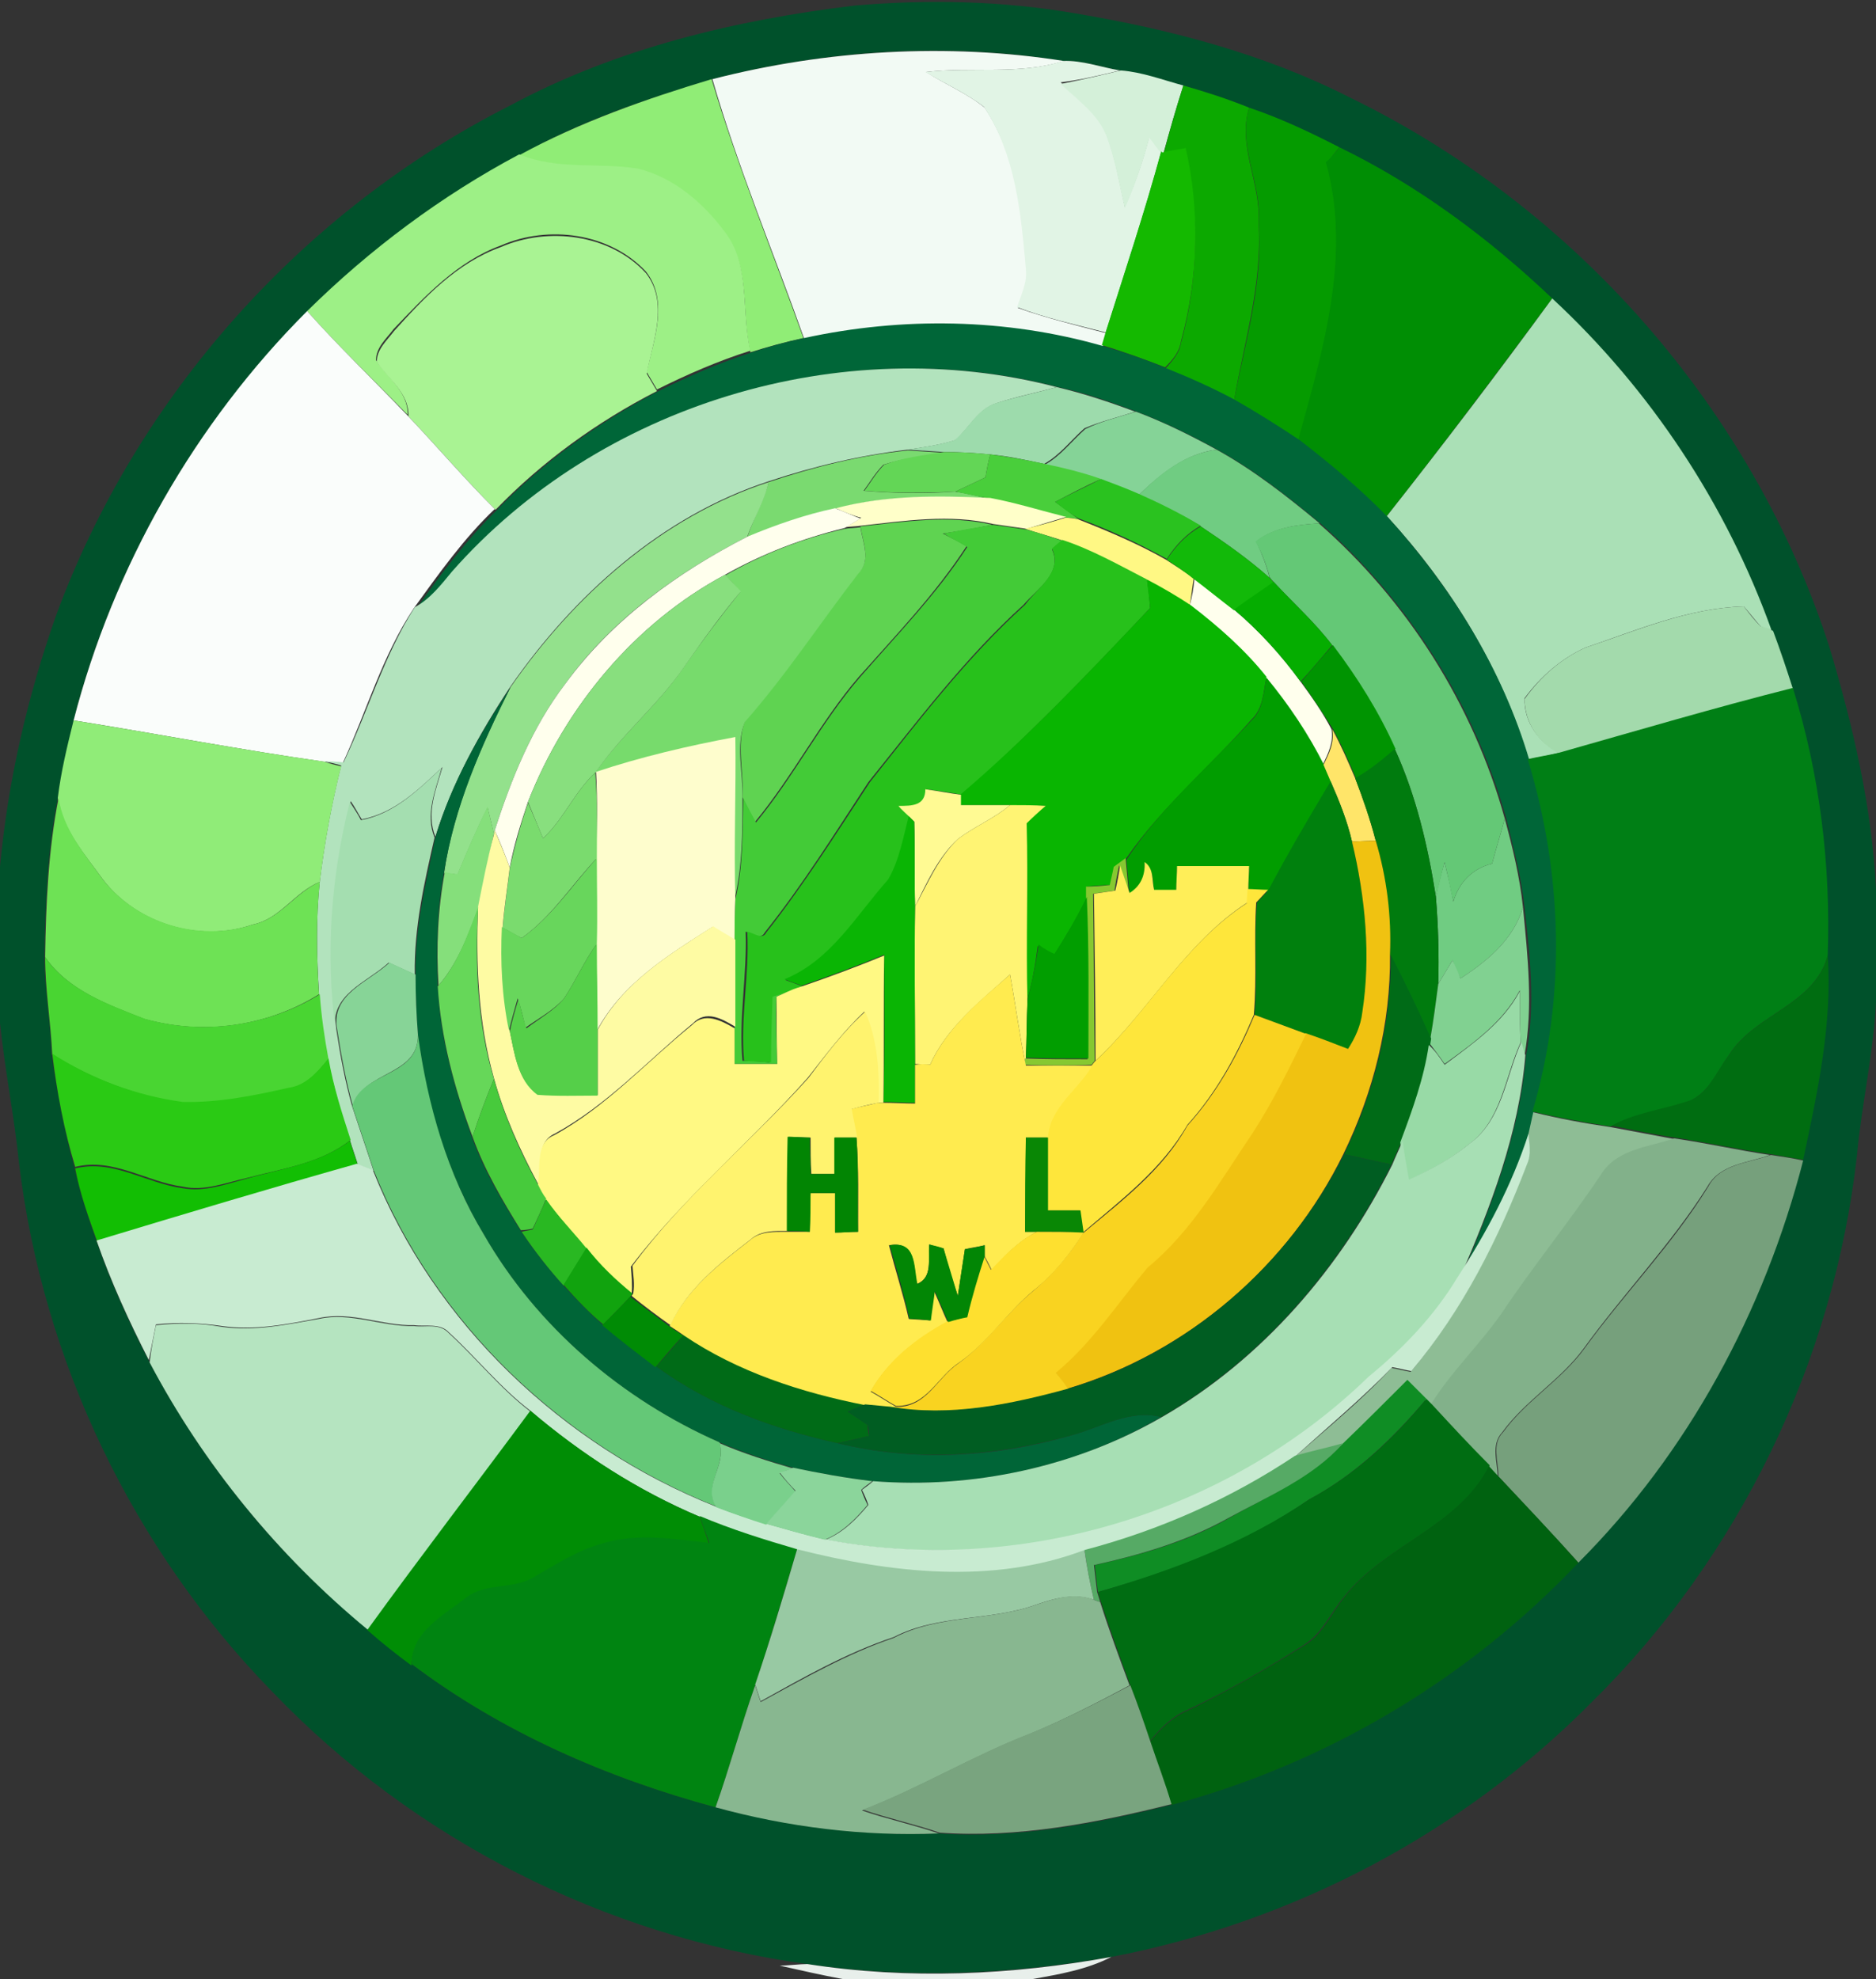 <?xml version="1.0" encoding="utf-8"?>
<!-- Generator: Adobe Illustrator 26.0.3, SVG Export Plug-In . SVG Version: 6.00 Build 0)  -->
<svg version="1.1" id="Layer_1" xmlns="http://www.w3.org/2000/svg" xmlns:xlink="http://www.w3.org/1999/xlink" x="0px" y="0px"
	 viewBox="0 0 237 250" style="enable-background:new 0 0 237 250;" xml:space="preserve">
<rect x="0" y="0" width="237" height="250" fill="#333333" stroke="none"/>
<style type="text/css">
	.st0{fill:#00512B;}
	.st1{fill:#F2FAF4;}
	.st2{fill:#E1F4E5;}
	.st3{fill:#D4F0D9;}
	.st4{fill:#90ED76;}
	.st5{fill:#0CA900;}
	.st6{fill:#059B00;}
	.st7{fill:#14B900;}
	.st8{fill:#008E04;}
	.st9{fill:#9DF086;}
	.st10{fill:#A9F393;}
	.st11{fill:#AAE0B6;}
	.st12{fill:#FAFDFB;}
	.st13{fill:#006638;}
	.st14{fill:#B2E3BD;}
	.st15{fill:#9DDBAC;}
	.st16{fill:#85D397;}
	.st17{fill:#7ADA70;}
	.st18{fill:#63D656;}
	.st19{fill:#70CC82;}
	.st20{fill:#49CE3B;}
	.st21{fill:#93E18C;}
	.st22{fill:#2AC21F;}
	.st23{fill:#FFFFC9;}
	.st24{fill:#FFFFED;}
	.st25{fill:#5FD351;}
	.st26{fill:#FFF884;}
	.st27{fill:#64C876;}
	.st28{fill:#77DB6C;}
	.st29{fill:#43CB37;}
	.st30{fill:#12B909;}
	.st31{fill:#27C11B;}
	.st32{fill:#88DF7E;}
	.st33{fill:#09B501;}
	.st34{fill:#05AD00;}
	.st35{fill:#A3DAAC;}
	.st36{fill:#009401;}
	.st37{fill:#019D00;}
	.st38{fill:#006537;}
	.st39{fill:#007F15;}
	.st40{fill:#90EC78;}
	.st41{fill:#FFE569;}
	.st42{fill:#FEFDCD;}
	.st43{fill:#007B0E;}
	.st44{fill:#A4DEB0;}
	.st45{fill:#7ADB6E;}
	.st46{fill:#00800D;}
	.st47{fill:#FFFA93;}
	.st48{fill:#6EE255;}
	.st49{fill:#85DF7B;}
	.st50{fill:#FFF473;}
	.st51{fill:#0AB504;}
	.st52{fill:#FEFBA3;}
	.st53{fill:#F0C211;}
	.st54{fill:#68D65C;}
	.st55{fill:#86C831;}
	.st56{fill:#FFEE58;}
	.st57{fill:#FEE63B;}
	.st58{fill:#019E00;}
	.st59{fill:#66D759;}
	.st60{fill:#81D191;}
	.st61{fill:#55CF49;}
	.st62{fill:#49D532;}
	.st63{fill:#87D497;}
	.st64{fill:#FFF983;}
	.st65{fill:#006B17;}
	.st66{fill:#006D11;}
	.st67{fill:#FFEB4F;}
	.st68{fill:#98DAA6;}
	.st69{fill:#FFF36E;}
	.st70{fill:#F9D320;}
	.st71{fill:#64C877;}
	.st72{fill:#A7DFB4;}
	.st73{fill:#2ACA14;}
	.st74{fill:#47CA3C;}
	.st75{fill:#8EBD95;}
	.st76{fill:#12BE03;}
	.st77{fill:#028503;}
	.st78{fill:#098705;}
	.st79{fill:#C8EBD1;}
	.st80{fill:#82B18A;}
	.st81{fill:#005D22;}
	.st82{fill:#76A07C;}
	.st83{fill:#29B822;}
	.st84{fill:#FEE02F;}
	.st85{fill:#028605;}
	.st86{fill:#11A30E;}
	.st87{fill:#008B05;}
	.st88{fill:#B5E4C0;}
	.st89{fill:#0F8D24;}
	.st90{fill:#006D12;}
	.st91{fill:#008D05;}
	.st92{fill:#56AA65;}
	.st93{fill:#7AD08C;}
	.st94{fill:#006210;}
	.st95{fill:#8BD59B;}
	.st96{fill:#008411;}
	.st97{fill:#98C9A3;}
	.st98{fill:#88B790;}
	.st99{fill:#79A47F;}
	.st100{fill:#E8EFEB;}
</style>
<g id="_x23_00512bff">
	<path class="st0" d="M64.5,13.3C77.9,6.1,93,2.5,108,0.7c9.3-0.8,18.7-0.6,27.9,1c11.9,2,23.8,5.1,34.6,10.6
		c28.4,13.8,50.9,39.3,60.6,69.4c3,10,5.4,20.3,5.9,30.7v14.1c-0.3,6.5-1.8,12.9-2.4,19.4c-2.9,26-14.9,50.8-33.5,69.1
		c-16.4,16.6-37.8,27.8-60.7,32.2c-12.7,2.2-25.7,2.8-38.4,0.9c-25.6-3.5-49.8-15.8-67.6-34.4c-17.6-18-29-41.8-32-66.8
		c-0.6-5.9-1.8-11.8-2.4-17.7v-19.7c1-10.9,3.5-21.6,7.1-31.8C17.3,50,38.2,26.6,64.5,13.3 M90,10c-8.4,2.5-16.7,5.3-24.3,9.6
		c-9.8,5.2-18.9,11.9-26.8,19.8C24.6,53.5,14.3,71.6,9.3,91c-0.7,3.2-1.6,6.5-2,9.8c-1.3,6.6-1.6,13.4-1.7,20.1
		c0,4.1,0.8,8.1,0.9,12.2c0.7,4.9,1.6,9.7,2.9,14.4c0.7,3.2,1.7,6.2,2.8,9.3c1.8,5.2,4.1,10.2,6.6,15.1
		c6.8,12.9,16.2,24.6,27.6,33.8c1.8,1.5,3.7,3,5.6,4.5c11.4,8.6,24.7,14.4,38.4,18.1c9.2,2.4,18.7,3.7,28.2,3.3
		c9.8,0.7,19.8-1.2,29.3-3.6c19.5-5.2,37.6-15.9,51.4-30.6c13.9-13.9,23.5-31.8,28.4-50.8c1.7-8.5,3.6-17.1,3.1-25.8
		c0.4-11.4-1-22.9-4.4-33.8c-0.8-2.4-1.6-4.9-2.5-7.3l-0.2-0.1c-5.7-15.9-15.3-30.4-27.7-41.9c-8-7.6-17-14.3-26.9-19.1
		c-3.7-1.9-7.5-3.7-11.4-5c-2.7-1.1-5.5-2-8.3-2.8c-2.6-0.6-5.2-1.7-7.9-1.9c-2.4-0.4-4.8-1.3-7.2-1.2C119.6,5.3,104.4,6.3,90,10z"
		/>
</g>
<g id="_x23_f2faf4ff">
	<path class="st1" d="M90,10c14.4-3.7,29.7-4.6,44.4-2.3c-5.6,1.8-11.6,0.7-17.4,1.4c2.5,1.6,5.2,2.7,7.4,4.5c4,6,4.8,13.4,5.3,20.5
		c0.2,1.7-0.6,3.3-1.1,4.8c3.6,1.3,7.4,2.2,11.2,3.2l-0.5,1.7c-12.2-3.5-25.3-3.7-37.7-1C97.7,31.8,93.2,21.1,90,10z"/>
</g>
<g id="_x23_e1f4e5ff">
	<path class="st2" d="M116.9,9.1c5.8-0.7,11.8,0.4,17.4-1.4c2.4-0.1,4.8,0.8,7.2,1.2c-2.5,0.6-5,1.2-7.5,1.5c2.1,2,4.7,3.8,5.8,6.6
		c1.1,2.9,1.6,6,2.3,9.1c1.3-2.9,2.3-5.8,3.1-8.9c0.4,0.5,1.1,1.5,1.5,2c-2.1,7.7-4.6,15.2-7,22.8c-3.8-1-7.6-1.8-11.2-3.2
		c0.5-1.6,1.3-3.1,1.1-4.8c-0.6-7-1.3-14.5-5.3-20.5C122.1,11.8,119.4,10.6,116.9,9.1z"/>
</g>
<g id="_x23_d4f0d9ff">
	<path class="st3" d="M141.6,8.9c2.7,0.2,5.3,1.2,7.9,1.9c-0.9,2.8-1.7,5.6-2.5,8.5c-0.1,0-0.2,0.1-0.3,0.1c-0.4-0.5-1.1-1.5-1.5-2
		c-0.8,3-1.8,6-3.1,8.9c-0.7-3-1.2-6.1-2.3-9.1c-1.1-2.8-3.7-4.6-5.8-6.6C136.6,10.1,139.1,9.5,141.6,8.9z"/>
</g>
<g id="_x23_90ed76ff">
	<path class="st4" d="M65.6,19.6c7.7-4.2,16-7.1,24.3-9.6c3.3,11.1,7.7,21.8,11.6,32.7c-2.3,0.5-4.5,1.1-6.7,1.8
		c-1.2-5,0.1-10.8-3.3-15.1c-2.8-3.6-6.5-6.8-10.9-7.9C75.7,20.5,70.4,21.6,65.6,19.6z"/>
</g>
<g id="_x23_0ca900ff">
	<path class="st5" d="M149.5,10.8c2.8,0.8,5.6,1.7,8.3,2.8c-1.5,4.9,1.5,9.5,1.2,14.5c0.5,7.7-1.8,15-3.1,22.5
		c-2.8-1.5-5.7-2.8-8.7-4c0.9-1,1.8-2,2-3.3c2.2-8,2.3-16.3,0.6-24.4c-0.9,0.1-1.9,0.3-2.8,0.5C147.8,16.4,148.6,13.6,149.5,10.8z"
		/>
</g>
<g id="_x23_059b00ff">
	<path class="st6" d="M157.8,13.6c3.9,1.3,7.7,3.1,11.4,5c-0.4,0.5-1.2,1.5-1.6,2c3.2,11.7-0.4,23.8-3.5,35.1
		c-2.6-1.8-5.4-3.5-8.2-5.1c1.4-7.5,3.7-14.8,3.1-22.5C159.4,23.1,156.3,18.5,157.8,13.6z"/>
</g>
<g id="_x23_14b900ff">
	<path class="st7" d="M147,19.2c0.9-0.2,1.9-0.3,2.8-0.5c1.8,8,1.6,16.4-0.6,24.4c-0.2,1.4-1.1,2.4-2,3.3c-2.6-1-5.3-2-8-2.8
		l0.5-1.7c2.4-7.6,4.9-15.1,7-22.8C146.8,19.3,147,19.3,147,19.2z"/>
</g>
<g id="_x23_008e04ff">
	<path class="st8" d="M169.2,18.6c9.9,4.8,18.9,11.5,26.9,19.1c-6.9,9.3-13.8,18.5-21,27.6c-3.4-3.5-7.2-6.7-11.1-9.7
		c3.1-11.3,6.8-23.4,3.5-35.1C168.1,20,168.9,19,169.2,18.6z"/>
</g>
<g id="_x23_9df086ff">
	<path class="st9" d="M38.8,39.3c7.9-7.8,17-14.6,26.8-19.8c4.8,2,10,1,15,1.8c4.5,1.1,8.2,4.3,10.9,7.9c3.4,4.3,2.1,10.1,3.3,15.1
		c-4.1,1.3-8,3-11.8,4.9c-0.4-0.7-0.9-1.5-1.3-2.2c0.9-4.1,2.8-9-0.1-12.7c-4.6-4.9-12.3-5.9-18.3-3.3c-5.5,2-9.6,6.4-13.6,10.6
		c-0.9,1.2-2.2,2.3-2.2,3.9c1.4,2.2,4.1,4,4,6.9C47.3,48.1,42.9,43.9,38.8,39.3z"/>
</g>
<g id="_x23_a9f393ff">
	<path class="st10" d="M63.3,31.2c6-2.6,13.8-1.6,18.3,3.3c2.9,3.7,0.9,8.6,0.1,12.7c0.4,0.7,0.9,1.5,1.3,2.2
		c-7.6,3.9-14.5,8.9-20.4,15c-3.8-3.8-7.3-7.9-11-11.8c0.1-3-2.6-4.7-4-6.9c0-1.6,1.3-2.7,2.2-3.9C53.6,37.6,57.7,33.2,63.3,31.2z"
		/>
</g>
<g id="_x23_aae0b6ff">
	<path class="st11" d="M196.1,37.7c12.4,11.5,22,26,27.7,41.9c-0.4-0.1-1.1-0.3-1.4-0.5c-0.7-0.8-1.4-1.7-2.1-2.5
		c-7,0.2-13.5,3-20,5.2c-3.1,1.4-5.7,3.7-7.7,6.4c-0.1,3,1.8,5.6,4.4,6.9c-1.3,0.3-2.6,0.6-3.9,0.8c-3.4-11.5-9.8-21.9-17.9-30.7
		C182.3,56.2,189.3,47,196.1,37.7z"/>
</g>
<g id="_x23_fafdfbff">
	<path class="st12" d="M9.3,91c5-19.4,15.3-37.5,29.5-51.7c4.1,4.6,8.5,8.8,12.7,13.2c3.7,3.9,7.2,8,11,11.8
		c-3.9,3.7-7,8.1-10.2,12.5c-4,6-6,13.1-9,19.6c-0.6,0-1.8-0.1-2.5-0.2C30.3,94.7,19.9,92.7,9.3,91z"/>
</g>
<g id="_x23_006638ff">
	<path class="st13" d="M101.6,42.7c12.4-2.7,25.5-2.5,37.7,1c2.7,0.8,5.4,1.7,8,2.8c3,1.2,5.9,2.5,8.7,4c2.8,1.6,5.5,3.3,8.2,5.1
		c3.9,3,7.7,6.2,11.1,9.7c8,8.8,14.5,19.2,17.9,30.7c4.4,14.4,4.9,30,0.6,44.5c-0.2,0.9-0.4,1.8-0.6,2.7c-2,6.5-5.2,12.6-8.7,18.3
		c3.9-9,7.5-18.4,8.3-28.2c1.2-6.2,0.5-12.5-0.2-18.7c-0.4-3.8-1.4-7.5-2.3-11.2c-4-14.3-12.3-27.5-23.5-37.3
		c-4.1-3.4-8.3-6.7-13-9.3c-3.3-1.8-6.7-3.5-10.2-4.8c-3.2-1.2-6.6-2.4-9.9-3.1c-27.2-7.1-57.8,2.2-76.4,23.3
		c-1.5,1.7-2.8,3.5-4.7,4.7c3.1-4.4,6.3-8.7,10.2-12.5c5.9-6.1,12.9-11.1,20.4-15c3.8-1.9,7.8-3.6,11.8-4.9
		C97.1,43.8,99.3,43.2,101.6,42.7z"/>
</g>
<g id="_x23_b2e3bdff">
	<path class="st14" d="M57.1,72.2c18.6-21.1,49.2-30.4,76.4-23.3c-2.5,0.7-5.1,1.2-7.5,2c-2.4,0.7-3.5,3.1-5.3,4.7
		c-1.9,0.6-4,0.9-6,1.2c-6,0.7-11.9,2.1-17.6,4c-13.5,4.4-24.6,14.4-32.6,25.9c-3.9,5.9-7.4,12.2-9.5,19c-1.2-3,0.1-6,0.9-8.8
		c-3,2.8-6,5.8-10.2,6.6c-0.5-0.8-0.9-1.6-1.4-2.3c-2.3,9.4-3,19.2-1.8,28.9c0.5,3.3,1.1,6.5,2,9.7c0.9,2.7,1.8,5.4,2.7,8.1
		c-0.5-0.2-1.5-0.6-2-0.8c-0.3-1-0.7-2.1-1-3.1c-1.1-3.4-2.1-6.8-2.8-10.3c-0.5-2.7-0.9-5.5-1.1-8.2c-0.3-4.7-0.4-9.5,0.1-14.2
		c0.6-4.9,1.5-9.8,2.7-14.6c-0.5-0.2-1.7-0.4-2.2-0.6c0.6,0.1,1.8,0.1,2.5,0.2c3.1-6.5,5.1-13.5,9-19.6
		C54.3,75.7,55.7,73.9,57.1,72.2z"/>
</g>
<g id="_x23_9ddbacff">
	<path class="st15" d="M133.5,48.9c3.4,0.8,6.7,1.9,9.9,3.1c-2.1,0.7-4.3,1.2-6.4,2.1c-1.7,1.5-3.1,3.4-5.1,4.5
		c-2.3-0.5-4.6-1-6.9-1.2c-1.9-0.2-3.8-0.3-5.8-0.3c-1.5-0.1-3.1-0.2-4.6-0.3c2-0.3,4.1-0.6,6-1.2c1.8-1.5,2.9-4,5.3-4.7
		C128.5,50.1,131,49.6,133.5,48.9z"/>
</g>
<g id="_x23_85d397ff">
	<path class="st16" d="M143.5,52c3.5,1.3,6.9,3,10.2,4.8c-3.9,0.5-7,3-9.8,5.7c-1.6-0.7-3.2-1.3-4.8-1.9c-2.3-0.8-4.7-1.4-7.1-1.9
		c2-1.1,3.4-3,5.1-4.5C139.1,53.2,141.3,52.7,143.5,52z"/>
</g>
<g id="_x23_7ada70ff">
	<path class="st17" d="M97.1,60.9c5.7-1.9,11.6-3.4,17.6-4c1.5,0.1,3.1,0.2,4.6,0.3c-2.6,0.4-5.2,0.7-7.7,1.5c-1,1-1.7,2.2-2.5,3.3
		c3.8,0.3,7.7,0.4,11.5,0.1c1.5,0.2,3,0.6,4.4,0.9c-6.5-0.3-13.2-0.5-19.5,1.3c-3.8,0.7-7.5,2.1-11.1,3.6
		C95.2,65.4,96.5,63.3,97.1,60.9z"/>
</g>
<g id="_x23_63d656ff">
	<path class="st18" d="M119.3,57.1c1.9,0,3.9,0.1,5.8,0.3c-0.2,0.7-0.5,2.2-0.6,2.9c-1.3,0.6-2.5,1.2-3.8,1.8
		c-3.8,0.2-7.7,0.2-11.5-0.1c0.8-1.1,1.5-2.3,2.5-3.3C114.1,57.8,116.7,57.5,119.3,57.1z"/>
</g>
<g id="_x23_70cc82ff">
	<path class="st19" d="M143.9,62.5c2.7-2.7,5.8-5.2,9.8-5.7c4.7,2.6,8.9,5.9,13,9.3c-2.8,0.2-5.7,0.5-8,2.3c0.7,1.5,1.3,3,1.7,4.6
		c-2.7-2.4-5.7-4.5-8.7-6.5C149.2,65,146.6,63.7,143.9,62.5z"/>
	<path class="st19" d="M188.5,109.1c0.5-1.9,1.1-3.8,1.6-5.7c1,3.7,1.9,7.4,2.3,11.2c-1.2,4.1-4.5,6.8-7.9,9c-0.3-0.6-0.8-1.7-1-2.3
		c-0.6,1-1.2,2-1.8,3c0.1-3.7,0-7.3-0.3-11c0.3-1.5,0.7-3,1.1-4.4c0.4,1.7,0.8,3.3,1.1,5C184.3,111.5,186,109.7,188.5,109.1z"/>
</g>
<g id="_x23_49ce3bff">
	<path class="st20" d="M125.1,57.4c2.3,0.3,4.6,0.7,6.9,1.2c2.4,0.5,4.8,1.1,7.1,1.9c-2,0.9-3.9,1.9-5.8,2.9c1,0.7,2,1.5,3,2.2
		c-0.4-0.1-1.2-0.2-1.6-0.2c-3.2-0.8-6.3-1.8-9.6-2.4c-1.5-0.3-3-0.6-4.4-0.9c1.3-0.6,2.5-1.2,3.8-1.8
		C124.6,59.6,124.9,58.1,125.1,57.4z"/>
</g>
<g id="_x23_93e18cff">
	<path class="st21" d="M64.5,86.8c8-11.5,19.1-21.5,32.6-25.9c-0.5,2.4-1.9,4.6-2.7,6.9c-8.8,4.5-17.2,10.5-23,18.6
		c-4.2,5.5-6.8,12-8.9,18.5l-0.1,0.5c-0.2-0.9-0.6-2.6-0.8-3.4c-1.4,2.8-2.6,5.6-3.8,8.5c-0.4-0.1-1.3-0.2-1.7-0.2
		C57.3,101.9,60.8,94.2,64.5,86.8z"/>
</g>
<g id="_x23_2ac21fff">
	<path class="st22" d="M133.3,63.4c1.9-1,3.9-1.9,5.8-2.9c1.6,0.6,3.2,1.2,4.8,1.9c2.7,1.2,5.3,2.5,7.8,4c-1.8,1-3.2,2.5-4.3,4.2
		c-3.6-2-7.3-3.7-11.1-5.1C135.2,64.9,134.3,64.2,133.3,63.4z"/>
</g>
<g id="_x23_ffffc9ff">
	<path class="st23" d="M105.6,64.2c6.4-1.7,13-1.6,19.5-1.3c3.2,0.6,6.4,1.6,9.6,2.4c-1.7,0.5-3.3,1-5,1.5c-1.4-0.2-2.8-0.4-4.2-0.6
		c-5.5-1.3-11.2-0.4-16.7,0.2c-0.5,0.1-1.5,0.1-2,0.2c0.7-0.4,1.4-0.8,2-1.2C107.9,65.2,106.4,64.6,105.6,64.2z"/>
</g>
<g id="_x23_ffffedff">
	<path class="st24" d="M94.4,67.8c3.6-1.5,7.3-2.8,11.1-3.6c0.8,0.3,2.4,1,3.2,1.3c-0.7,0.4-1.3,0.8-2,1.2
		c-5.3,1.3-10.3,3.2-15.1,5.9c-11.4,6.1-20.2,16.7-24.9,28.7c-0.9,2.7-1.8,5.5-2.3,8.3c-0.6-1.6-1.2-3.2-1.9-4.7
		c2.1-6.5,4.7-13,8.9-18.5C77.3,78.3,85.6,72.3,94.4,67.8z"/>
	<path class="st24" d="M150.9,73.1c1.7,1.3,3.4,2.6,5,3.9c3.2,2.7,6,5.8,8.4,9.1c1.4,1.9,2.8,3.9,3.9,6c0.3,1.6-0.4,3.1-1.1,4.5
		c-1.9-4-4.5-7.6-7.3-11.1c-2.7-3.5-6-6.4-9.5-9C150.6,75.4,150.8,74.2,150.9,73.1z"/>
</g>
<g id="_x23_5fd351ff">
	<path class="st25" d="M108.7,66.5c5.6-0.6,11.2-1.5,16.7-0.2c-2.1,0.4-4.2,0.8-6.3,1.1c1,0.5,2,1,3,1.6c-3.9,6-8.9,11.2-13.6,16.5
		c-4.9,5.7-8.3,12.5-13.1,18.3c-0.6-1-1.1-2.1-1.6-3.1c0.2-3.1-0.8-6.6,0.3-9.6c5.2-5.9,9.4-12.5,14.3-18.7
		C110.1,70.8,109,68.5,108.7,66.5z"/>
</g>
<g id="_x23_fff884ff">
	<path class="st26" d="M134.6,65.4c0.4,0,1.2,0.1,1.6,0.2c3.8,1.5,7.6,3.1,11.1,5.1c1.2,0.8,2.4,1.5,3.5,2.4
		c-0.2,1.2-0.3,2.3-0.5,3.4c-1.8-1.2-3.7-2.3-5.6-3.3c-3.5-1.8-6.9-3.7-10.7-5c-1.5-0.5-3-0.9-4.5-1.4
		C131.3,66.4,133,65.9,134.6,65.4z"/>
</g>
<g id="_x23_64c876ff">
	<path class="st27" d="M158.6,68.4c2.3-1.8,5.2-2.1,8-2.3c11.2,9.8,19.5,22.9,23.5,37.3c-0.5,1.9-1.1,3.8-1.6,5.7
		c-2.5,0.6-4.2,2.4-4.9,4.8c-0.4-1.7-0.7-3.4-1.1-5c-0.4,1.5-0.7,2.9-1.1,4.4c-1-6.4-2.5-12.8-5.2-18.7c-2.1-4.6-4.8-9-7.9-13.1
		c-2.2-2.9-4.9-5.3-7.4-8c-0.1-0.1-0.4-0.4-0.5-0.6C160,71.4,159.4,69.8,158.6,68.4z"/>
</g>
<g id="_x23_77db6cff">
	<path class="st28" d="M91.6,72.7c4.7-2.7,9.8-4.7,15.1-5.9c0.5-0.1,1.5-0.1,2-0.2c0.3,2,1.4,4.2-0.3,5.9
		c-4.8,6.2-9.1,12.8-14.3,18.7c-1.2,3-0.2,6.4-0.3,9.6c0,4.3,0,8.6-1,12.8c-0.2-6.8,0-13.6,0-20.4c-5.9,1.1-11.8,2.5-17.6,4.4
		c3.3-4.8,7.8-8.4,11.1-13.2c2.3-3.3,4.7-6.5,7.2-9.6C92.9,74,92.3,73.3,91.6,72.7z"/>
</g>
<g id="_x23_43cb37ff">
	<path class="st29" d="M119.2,67.4c2.1-0.4,4.2-0.8,6.3-1.1c1.4,0.2,2.8,0.4,4.2,0.6c1.5,0.4,3,0.9,4.5,1.4
		c-0.3,0.3-0.9,0.8-1.3,1.1c1.4,3-1.9,5-3.6,7c-7.4,6.7-13.4,14.7-19.6,22.4c-4.2,6.4-8.3,13-13.1,19c-0.5,1-1.6,0-2.4-0.1
		c0.2,5.4-0.9,10.9-0.4,16.3c0.9,0,2.6,0.1,3.4,0.2c0-2.8,0.1-5.5,0.2-8.3c0.6-0.2,1.9-0.6,2.5-0.8c-0.4,0.2-1.3,0.6-1.8,0.8
		c-0.1,2.8,0,5.6,0.1,8.5c-1.8,0-3.6,0-5.4,0c0-1.5,0-3,0-4.5c0-3.7,0-7.3,0-11c0-1.8,0-3.6,0.1-5.3c1-4.2,0.9-8.5,1-12.8
		c0.5,1.1,1.1,2.1,1.6,3.1c4.8-5.8,8.2-12.6,13.1-18.3c4.7-5.4,9.7-10.5,13.6-16.5C121.2,68.5,120.2,68,119.2,67.4z"/>
</g>
<g id="_x23_12b909ff">
	<path class="st30" d="M147.4,70.7c1.1-1.7,2.5-3.2,4.3-4.2c3,2,6,4.1,8.7,6.5c0.1,0.1,0.4,0.4,0.5,0.6c-1.7,1.2-3.3,2.3-5,3.5
		c-1.7-1.3-3.3-2.6-5-3.9C149.8,72.3,148.6,71.5,147.4,70.7z"/>
</g>
<g id="_x23_27c11bff">
	<path class="st31" d="M132.9,69.3c0.3-0.3,0.9-0.8,1.3-1.1c3.7,1.2,7.2,3.2,10.7,5c0.2,1.2,0.3,2.4,0.4,3.6
		c-7.6,8.1-15.4,16.2-23.8,23.6c-1.5-0.3-3-0.5-4.5-0.7c0,2.1-1.7,2.2-3.4,2.1c0.3,0.3,1,0.9,1.3,1.3c-0.7,2.8-1.2,5.6-2.6,8.1
		c-4.1,4.5-7.2,10.2-13.1,12.6c0.6,0.2,1.7,0.6,2.2,0.8c-0.3,0.1-1,0.4-1.3,0.5c-0.6,0.2-1.9,0.6-2.5,0.8c-0.1,2.8-0.2,5.5-0.2,8.3
		c-0.9-0.1-2.6-0.1-3.4-0.2c-0.5-5.4,0.7-10.9,0.4-16.3c0.8,0.1,1.9,1.1,2.4,0.1c4.8-6.1,8.9-12.6,13.1-19
		c6.2-7.8,12.2-15.7,19.6-22.4C131,74.3,134.3,72.3,132.9,69.3z"/>
</g>
<g id="_x23_88df7eff">
	<path class="st32" d="M66.7,101.3c4.7-12,13.5-22.6,24.9-28.7c0.7,0.7,1.3,1.4,2,2.1c-2.6,3.1-4.9,6.3-7.2,9.6
		c-3.3,4.8-7.8,8.4-11.1,13.2l-0.1,0.1c-2.6,2.4-4,5.9-6.6,8.3C68,104.4,67.3,102.8,66.7,101.3z"/>
</g>
<g id="_x23_09b501ff">
	<path class="st33" d="M145.3,76.8c-0.1-1.2-0.3-2.4-0.4-3.6c1.9,1,3.8,2.1,5.6,3.3c3.5,2.7,6.8,5.6,9.5,9c-0.4,1.9-0.4,4-1.9,5.4
		c-5.2,5.9-11.3,11-15.8,17.5c-0.4,0.3-1.1,0.8-1.5,1.1c-0.1,0.6-0.4,1.7-0.5,2.3c-0.7,0-2.2,0.1-3,0.2c0,0.3,0,1,0,1.4
		c-1.2,2.5-2.6,4.8-4.1,7.2c-0.7-0.4-1.4-0.8-2.1-1.1c-0.3,2.4-0.7,4.7-1.4,7c-0.2-7.5,0.1-15-0.1-22.5c0.6-0.6,1.8-1.7,2.4-2.2
		c-1.5,0-3,0-4.5-0.1c-2.1,0-4.2,0-6.2,0c0-0.3,0-1,0-1.3C129.9,93.1,137.6,84.9,145.3,76.8z"/>
</g>
<g id="_x23_05ad00ff">
	<path class="st34" d="M155.9,77c1.6-1.2,3.3-2.3,5-3.5c2.5,2.7,5.2,5.1,7.4,8c-1.3,1.5-2.6,3.1-4,4.6
		C161.9,82.8,159.1,79.7,155.9,77z"/>
</g>
<g id="_x23_a3daacff">
	<path class="st35" d="M200.3,81.8c6.6-2.2,13-5,20-5.2c0.7,0.9,1.3,1.7,2.1,2.5c0.4,0.1,1.1,0.3,1.4,0.5l0.2,0.1
		c0.9,2.4,1.7,4.8,2.5,7.3c-9.9,2.5-19.7,5.4-29.5,8.2c-2.6-1.3-4.4-3.9-4.4-6.9C194.6,85.5,197.2,83.2,200.3,81.8z"/>
</g>
<g id="_x23_009401ff">
	<path class="st36" d="M164.4,86.1c1.3-1.5,2.6-3.1,4-4.6c3.1,4.1,5.8,8.4,7.9,13.1c-1.6,1.4-3.2,2.7-5,3.7
		c-0.9-2.1-1.8-4.2-2.9-6.2C167.1,90,165.8,88.1,164.4,86.1z"/>
</g>
<g id="_x23_019d00ff">
	<path class="st37" d="M158.1,91c1.5-1.4,1.5-3.5,1.9-5.4c2.8,3.4,5.3,7.1,7.3,11.1c0.3,0.7,0.6,1.4,0.9,2.1
		c-2.8,4.5-5.5,9.1-7.9,13.8c-0.6,0-1.9-0.1-2.6-0.1c0-0.7,0.1-2.2,0.1-2.9c-3,0-6.1,0-9.1,0c0,0.8-0.1,2.3-0.1,3
		c-0.7,0-2.1,0-2.8,0c-0.2-1.2,0-2.8-1.2-3.5c0.1,1.8-0.5,3.2-1.9,3.9c-0.1-1.1-0.3-3.3-0.4-4.4C146.7,101.9,152.8,96.8,158.1,91z"
		/>
</g>
<g id="_x23_006537ff">
	<path class="st38" d="M64.5,86.8c-3.7,7.4-7.1,15.1-8.4,23.4c-0.9,4.7-1,9.6-0.8,14.4c0.3,6.5,2.1,12.9,4.3,19
		c1.5,4.2,3.8,8.1,6.2,11.9c1.6,2.4,3.4,4.7,5.3,6.8c1.6,1.7,3.2,3.4,5,5c2.1,1.9,4.4,3.6,6.8,5.3c6.8,5,14.8,7.9,22.9,9.7
		c9.7,2.4,20,1.8,29.6-1c3.7-1,7.3-3.3,11.3-2.3c-10.9,6.4-23.9,9.1-36.5,8.1c-3.3-0.4-6.7-1-10-1.7c-3.2-0.9-6.3-1.9-9.3-3.2
		c-12.3-5.4-23.1-14.6-29.8-26.3c-4.6-7.7-7.2-16.4-8.3-25.2c-0.2-2.5-0.3-5.1-0.3-7.6c-0.1-5.9,1.3-11.6,2.5-17.3
		C57,99,60.6,92.7,64.5,86.8z"/>
</g>
<g id="_x23_007f15ff">
	<path class="st39" d="M226.5,86.9c3.4,10.9,4.8,22.4,4.4,33.8c-1.7,6.3-9.3,7.4-12.5,12.6c-1.6,2.2-2.7,5.2-5.6,6
		c-3.1,1-6.4,1.4-9.3,3c-3.3-0.5-6.6-1.1-9.9-1.9c4.3-14.5,3.8-30.1-0.6-44.5c1.3-0.3,2.6-0.5,3.9-0.8
		C206.8,92.3,216.6,89.4,226.5,86.9z"/>
</g>
<g id="_x23_90ec78ff">
	<path class="st40" d="M7.3,100.8c0.4-3.3,1.2-6.6,2-9.8c10.6,1.7,21,3.7,31.6,5.2c0.6,0.2,1.7,0.5,2.2,0.6
		c-1.2,4.8-2.1,9.7-2.7,14.6c-3.2,1.3-5,4.7-8.5,5.4c-6.7,2.3-14.6-0.1-18.9-5.7C10.7,107.9,7.9,104.8,7.3,100.8z"/>
</g>
<g id="_x23_ffe569ff">
	<path class="st41" d="M168.3,92.1c1.1,2,2,4.1,2.9,6.2c1,2.6,1.9,5.2,2.6,7.9c-0.8,0-2.3,0.1-3,0.1c-0.6-2.6-1.6-5.1-2.7-7.6
		c-0.3-0.7-0.6-1.4-0.9-2.1C167.9,95.2,168.6,93.8,168.3,92.1z"/>
</g>
<g id="_x23_fefdcdff">
	<path class="st42" d="M75.3,97.5c5.7-1.9,11.7-3.3,17.6-4.4c0.1,6.8-0.2,13.6,0,20.4c-0.1,1.8-0.1,3.6-0.1,5.3
		c-0.9-0.6-1.8-1.1-2.8-1.7c-5.5,3.5-11.4,7.1-14.6,13.1c0-3.7,0-7.3-0.1-11c0.1-3.6,0-7.2,0-10.8C75.4,104.8,75.5,101.2,75.3,97.5
		L75.3,97.5z"/>
</g>
<g id="_x23_007b0eff">
	<path class="st43" d="M171.2,98.3c1.8-1,3.4-2.3,5-3.7c2.7,5.9,4.2,12.3,5.2,18.7c0.3,3.7,0.4,7.3,0.3,11c-0.3,2.3-0.6,4.6-1,6.9
		c-1.6-3.6-3.3-7.1-5.1-10.6c0.1-4.9-0.4-9.7-1.8-14.4C173.1,103.5,172.2,100.9,171.2,98.3z"/>
</g>
<g id="_x23_a4deb0ff">
	<path class="st44" d="M45.6,103.6c4.2-0.8,7.2-3.8,10.2-6.6c-0.8,2.9-2.1,5.9-0.9,8.8c-1.3,5.7-2.6,11.4-2.5,17.3
		c-1.1-0.5-2.2-1-3.3-1.5c-2.7,2.5-7.5,4-6.7,8.6c-1.3-9.6-0.6-19.5,1.8-28.9C44.7,102.1,45.2,102.8,45.6,103.6z"/>
</g>
<g id="_x23_7adb6eff">
	<path class="st45" d="M68.6,105.9c2.6-2.4,4-5.9,6.6-8.3c0.3,3.6,0.2,7.2,0.2,10.8c-3.2,3.4-5.7,7.4-9.5,10.1
		c-0.8-0.4-1.6-0.9-2.4-1.3c0.2-2.5,0.6-5,0.9-7.5c0.6-2.8,1.4-5.6,2.3-8.3C67.3,102.8,68,104.4,68.6,105.9z"/>
</g>
<g id="_x23_00800dff">
	<path class="st46" d="M160.2,112.5c2.5-4.7,5.2-9.3,7.9-13.8c1.1,2.5,2.1,5,2.7,7.6c1.7,7.1,2.4,14.5,1.4,21.7
		c-0.2,1.7-0.9,3.2-1.8,4.6c-1.8-0.7-3.6-1.4-5.4-2c-2.2-0.8-4.4-1.6-6.5-2.4c0.4-4.7-0.1-9.4,0.3-14.2
		C159.1,113.7,159.8,112.9,160.2,112.5z"/>
</g>
<g id="_x23_fffa93ff">
	<path class="st47" d="M116.9,99.7c1.5,0.2,3,0.5,4.5,0.7c0,0.3,0,1,0,1.3c2.1,0,4.1,0,6.2,0c-2,1.7-4.5,2.7-6.6,4.3
		c-2.5,2.3-3.9,5.5-5.4,8.5c-0.1-3.6,0-7.1-0.1-10.7l-0.7-0.7c-0.3-0.3-1-0.9-1.3-1.3C115.2,101.8,116.9,101.8,116.9,99.7z"/>
</g>
<g id="_x23_6ee255ff">
	<path class="st48" d="M5.7,120.9c0.1-6.7,0.4-13.5,1.7-20.1c0.6,4,3.3,7.1,5.6,10.3c4.4,5.6,12.2,7.9,18.9,5.7
		c3.5-0.7,5.4-4.1,8.5-5.4c-0.5,4.7-0.4,9.5-0.1,14.2c-6.6,4.1-14.7,5.2-22.1,3.1C13.6,126.9,8.6,125.1,5.7,120.9z"/>
</g>
<g id="_x23_85df7bff">
	<path class="st49" d="M57.8,110.4c1.2-2.9,2.4-5.7,3.8-8.5c0.2,0.9,0.6,2.6,0.8,3.4c-0.7,3.1-1.3,6.2-1.9,9.2
		c-1.3,3.5-2.6,7.1-5.1,10c-0.3-4.8-0.1-9.6,0.8-14.4C56.5,110.3,57.4,110.4,57.8,110.4z"/>
</g>
<g id="_x23_fff473ff">
	<path class="st50" d="M127.6,101.7c1.5,0,3,0,4.5,0.1c-0.6,0.5-1.8,1.6-2.4,2.2c0.2,7.5-0.1,15,0.1,22.5c-0.1,2.4-0.1,4.9-0.2,7.3
		l0,0.8c-0.8-3.8-1.3-7.7-2-11.5c-3.8,3.4-8,6.7-10.1,11.4c-0.5,0-1.4-0.1-1.9-0.1c0-6.7-0.1-13.3,0-19.9c1.6-2.9,2.9-6.1,5.4-8.5
		C123.1,104.4,125.6,103.4,127.6,101.7z"/>
</g>
<g id="_x23_0ab504ff">
	<path class="st51" d="M114.8,103.1l0.7,0.7c0.1,3.6,0,7.2,0.1,10.7c-0.1,6.6,0,13.3,0,19.9c0,1.6,0,3.3,0,4.9c-1,0-3-0.1-4-0.1
		c0.2-6.2,0.1-12.4,0.1-18.6c-3.4,1.4-6.9,2.7-10.4,3.9c-0.6-0.2-1.7-0.6-2.2-0.8c5.9-2.4,9-8,13.1-12.6
		C113.6,108.7,114.1,105.8,114.8,103.1z"/>
</g>
<g id="_x23_fefba3ff">
	<path class="st52" d="M62.4,105.4l0.1-0.5c0.7,1.6,1.3,3.1,1.9,4.7c-0.3,2.5-0.7,5-0.9,7.5c-0.2,4.4,0,8.8,0.9,13.1
		c0.6,2.8,1,6.2,3.5,8c2.5,0.2,5.1,0.1,7.6,0.1c0-2.7,0-5.4,0-8.2c3.2-6,9-9.5,14.6-13.1c0.9,0.6,1.8,1.1,2.8,1.7c0,3.7,0,7.3,0,11
		c-1.7-1-3.7-2.2-5.4-0.4c-5.7,4.7-10.8,10.3-17.4,13.9c-2.5,1.1-1.5,4.3-2.1,6.4c-2.3-4.3-4.3-8.7-5.6-13.4c-2-7.1-2.3-14.4-2-21.7
		C61,111.5,61.6,108.4,62.4,105.4z"/>
</g>
<g id="_x23_f0c211ff">
	<path class="st53" d="M170.8,106.3c0.8,0,2.3-0.1,3-0.1c1.4,4.7,2,9.5,1.8,14.4c0.1,8.7-2.1,17.4-5.9,25.2
		c-6.9,14.1-19.7,25.1-34.8,29.6c-0.4-0.5-1.2-1.5-1.6-2.1c4.6-3.8,7.8-8.8,11.6-13.3c5.6-4.6,9.2-11,13.2-16.9
		c2.7-4,4.7-8.3,6.8-12.6c1.8,0.6,3.6,1.3,5.4,2c0.9-1.4,1.6-2.9,1.8-4.6C173.2,120.8,172.5,113.4,170.8,106.3z"/>
</g>
<g id="_x23_68d65cff">
	<path class="st54" d="M65.9,118.5c3.8-2.7,6.4-6.7,9.5-10.1c0,3.6,0.1,7.2,0,10.8c-1.6,2.2-2.7,4.8-4.2,7c-1.4,1.5-3.1,2.4-4.8,3.6
		c-0.3-1.2-0.6-2.5-1-3.7c-0.4,1.4-0.8,2.8-1.1,4.1c-0.9-4.3-1.1-8.7-0.9-13.1C64.3,117.6,65.1,118,65.9,118.5z"/>
</g>
<g id="_x23_86c831ff">
	<path class="st55" d="M140.7,109.5c0.4-0.3,1.1-0.8,1.5-1.1c0.1,1.1,0.3,3.3,0.4,4.4c-0.4-1.2-0.8-2.3-1.2-3.5
		c-0.2,0.8-0.5,2.4-0.6,3.2c-0.7,0.1-2,0.3-2.7,0.4c0.1,7,0.1,14,0.2,21.1c-0.1,0.1-0.3,0.4-0.4,0.5c-2.8,0.1-5.6,0.1-8.4,0l0-0.8
		c2.6,0.1,5.3,0.1,7.9,0.1c0-6.8,0.1-13.6-0.2-20.4c0-0.3,0-1,0-1.4c0.7,0,2.2-0.1,3-0.2C140.3,111.3,140.6,110.1,140.7,109.5z"/>
</g>
<g id="_x23_ffee58ff">
	<path class="st56" d="M144.6,108.9c1.2,0.8,0.9,2.3,1.2,3.5c0.7,0,2.1,0,2.8,0c0-0.8,0.1-2.2,0.1-3c3,0,6.1,0,9.1,0
		c0,0.7-0.1,2.2-0.1,2.9c0,0.4-0.1,1.2-0.1,1.7c-7.9,5.1-12.4,13.7-19.2,20c0-7-0.1-14-0.2-21.1c0.7-0.1,2-0.3,2.7-0.4
		c0.2-0.8,0.5-2.4,0.6-3.2c0.4,1.2,0.8,2.3,1.2,3.5C144,112,144.7,110.7,144.6,108.9z"/>
</g>
<g id="_x23_fee63bff">
	<path class="st57" d="M157.6,112.3c0.6,0,1.9,0.1,2.6,0.1c-0.4,0.4-1.1,1.2-1.5,1.6c-0.3,4.7,0.1,9.4-0.3,14.2
		c-2.1,5-4.7,9.8-8.4,13.9c-3.2,5.6-8.4,9.5-13.2,13.6c-0.1-0.7-0.3-2.1-0.4-2.8c-1.4,0-2.7,0-4.1,0c0-3.1,0-6.1,0-9.2
		c0.2-3.8,3.8-6.1,5.6-9.1c0.1-0.1,0.3-0.4,0.4-0.5c6.8-6.3,11.3-14.9,19.2-20C157.5,113.6,157.6,112.7,157.6,112.3z"/>
</g>
<g id="_x23_019e00ff">
	<path class="st58" d="M133.2,120.5c1.5-2.3,2.9-4.7,4.1-7.2c0.3,6.8,0.2,13.6,0.2,20.4c-2.6,0-5.3,0-7.9-0.1
		c0.1-2.4,0.1-4.9,0.2-7.3c0.6-2.3,1.1-4.7,1.4-7C131.8,119.8,132.5,120.2,133.2,120.5z"/>
</g>
<g id="_x23_66d759ff">
	<path class="st59" d="M55.3,124.6c2.5-2.8,3.8-6.5,5.1-10c-0.4,7.3-0.1,14.7,2,21.7c-1,2.4-1.9,4.8-2.7,7.3
		C57.4,137.5,55.7,131.1,55.3,124.6z"/>
</g>
<g id="_x23_81d191ff">
	<path class="st60" d="M184.5,123.6c3.4-2.2,6.7-4.9,7.9-9c0.6,6.2,1.3,12.5,0.2,18.7l-0.5-1.7c-0.1-2.2-0.1-4.3-0.1-6.5
		c-2.1,4-5.9,6.7-9.5,9.3c-0.6-0.9-1.3-1.8-1.9-2.6l0.1-0.6c0.4-2.3,0.7-4.6,1-6.9c0.6-1,1.2-2,1.8-3
		C183.8,121.9,184.3,123,184.5,123.6z"/>
</g>
<g id="_x23_55cf49ff">
	<path class="st61" d="M71.2,126.2c1.5-2.2,2.6-4.8,4.2-7c0,3.7,0.1,7.3,0.1,11c0,2.7,0,5.4,0,8.2c-2.5,0-5.1,0.1-7.6-0.1
		c-2.5-1.8-2.9-5.2-3.5-8c0.3-1.4,0.7-2.8,1.1-4.1c0.3,1.2,0.6,2.5,1,3.7C68.1,128.7,69.9,127.7,71.2,126.2z"/>
</g>
<g id="_x23_49d532ff">
	<path class="st62" d="M5.7,120.9c2.9,4.2,8,6,12.6,7.8c7.4,2.1,15.6,0.9,22.1-3.1c0.2,2.8,0.6,5.5,1.1,8.2c-1.4,1.6-2.8,3.4-5,3.7
		c-4.4,1-8.9,1.9-13.4,1.8c-5.8-0.8-11.5-3-16.5-6.1C6.4,129,5.7,125,5.7,120.9z"/>
</g>
<g id="_x23_87d497ff">
	<path class="st63" d="M49.2,121.6c1.1,0.5,2.2,1,3.3,1.5c0,2.6,0.1,5.1,0.3,7.6c0.1,5.3-7,4.5-8.2,9.1c-0.9-3.2-1.5-6.5-2-9.7
		C41.7,125.6,46.5,124.1,49.2,121.6z"/>
</g>
<g id="_x23_fff983ff">
	<path class="st64" d="M101.3,124.6c3.5-1.2,7-2.5,10.4-3.9c-0.1,6.2,0,12.4-0.1,18.6l-0.7,0c0.1-3.9-0.1-7.9-1.7-11.5
		c-2.7,2.5-4.9,5.5-7.2,8.4c-7.2,8.1-15.7,15.1-22.3,23.8c0.1,1.2,0.2,2.3,0.1,3.5c-2.1-1.7-4.1-3.7-5.8-5.8c-1.7-2.1-3.5-4-5.1-6.2
		c-0.3-0.6-0.7-1.1-1-1.7c0.5-2.1-0.4-5.4,2.1-6.4c6.6-3.6,11.6-9.2,17.4-13.9c1.6-1.7,3.7-0.6,5.4,0.4c0,1.5,0,3,0,4.5
		c1.8,0,3.6,0,5.4,0c-0.1-2.8-0.1-5.7-0.1-8.5c0.5-0.2,1.3-0.6,1.8-0.8C100.3,124.9,101,124.7,101.3,124.6z"/>
</g>
<g id="_x23_006b17ff">
	<path class="st65" d="M175.7,120.6c1.8,3.5,3.5,7,5.1,10.6l-0.1,0.6c-0.6,4.3-2.1,8.3-3.6,12.3c-0.4,1-0.9,2-1.3,3
		c-2-0.4-4-0.9-6-1.3C173.6,138,175.8,129.3,175.7,120.6z"/>
	<path class="st65" d="M82.9,172.6c1.2-1.3,2.3-2.6,3.5-4c6.9,4.6,14.9,7.2,22.9,8.8c-0.6,0.2-1.6,0.7-2.2,0.9
		c0.8,0.6,1.7,1.1,2.5,1.7c0,0.4,0.1,1.1,0.2,1.4c-1.3,0.3-2.7,0.6-4,0.9C97.7,180.5,89.7,177.6,82.9,172.6z"/>
</g>
<g id="_x23_006d11ff">
	<path class="st66" d="M218.4,133.3c3.2-5.2,10.8-6.3,12.5-12.6c0.6,8.7-1.3,17.3-3.1,25.8c-1.4-0.2-2.7-0.5-4.1-0.7
		c-4.1-0.6-8.1-1.5-12.1-2.1c-2.7-0.4-5.4-1-8-1.5c2.9-1.6,6.2-2,9.3-3C215.7,138.5,216.7,135.5,218.4,133.3z"/>
</g>
<g id="_x23_ffeb4fff">
	<path class="st67" d="M117.5,134.5c2.1-4.7,6.3-8.1,10.1-11.4c0.7,3.8,1.2,7.7,2,11.5c2.8,0,5.6,0,8.4,0c-1.8,3.1-5.4,5.3-5.6,9.1
		c-0.7,0-2.1,0-2.8,0c0,4,0,7.9-0.1,11.9c0.4,0,1.1,0,1.5,0c-2.3,1.2-4.1,3-5.7,4.9c-0.2-0.5-0.7-1.4-0.9-1.8c0-0.4,0-1.1,0-1.4
		c-0.8,0.2-1.7,0.3-2.5,0.5c-0.3,2-0.6,4-0.9,5.9c-0.7-2-1.3-4-1.8-6c-0.4-0.1-1.3-0.3-1.8-0.5c-0.2,1.8,0.5,4.2-1.6,5
		c-0.4-2.3-0.1-5.5-3.5-4.9c0.8,3.1,1.8,6.2,2.5,9.3c0.9,0.1,1.8,0.1,2.7,0.2c0.1-0.9,0.4-2.8,0.5-3.7c0.6,1.3,1.1,2.6,1.7,3.9
		c-3.9,2.1-7.5,4.9-9.7,8.8c1.1,0.6,2.1,1.3,3.2,1.9l-0.7,0.1c-1-0.1-2.1-0.2-3.2-0.3c-8.1-1.6-16.1-4.2-22.9-8.8
		c-0.4-0.3-1.3-0.9-1.8-1.2c2.1-4.6,6.2-7.8,10.1-10.8c1.3-1.2,3.1-1.1,4.7-1.1c0.9,0,1.9,0,2.9,0c0-1.6,0-3.3,0.1-4.9
		c0.8,0,2.3,0,3.1,0c0,1.6,0,3.3,0,5c1,0,1.9-0.1,2.9-0.1c0-4,0.1-7.9-0.2-11.9c-0.2-1.2-0.5-2.4-0.7-3.6c1.1-0.3,2.3-0.5,3.4-0.8
		l0.7,0c1,0,3,0.1,4,0.1c0-1.6,0-3.3,0-4.9C116.1,134.4,117,134.4,117.5,134.5z"/>
</g>
<g id="_x23_98daa6ff">
	<path class="st68" d="M182.5,134.5c3.6-2.7,7.4-5.3,9.5-9.3c0,2.2,0,4.3,0.1,6.5c-2,4.4-2.4,9.9-6.6,12.9c-2.3,1.9-5,3.3-7.8,4.6
		c-0.3-1.6-0.6-3.2-0.8-4.9c1.5-4,3-8.1,3.6-12.3C181.3,132.7,181.9,133.6,182.5,134.5z"/>
</g>
<g id="_x23_fff36eff">
	<path class="st69" d="M102.1,136.2c2.2-2.9,4.4-5.9,7.2-8.4c1.6,3.6,1.8,7.6,1.7,11.5c-1.1,0.2-2.3,0.5-3.4,0.8
		c0.2,1.2,0.5,2.4,0.7,3.6c-0.7,0-2.1,0-2.8,0c0,1.5,0,3.1,0,4.6c-1,0-2,0-3,0c-0.1-1.5-0.1-3.1-0.1-4.6c-0.7,0-2.1-0.1-2.8-0.1
		c-0.1,4-0.1,8-0.1,11.9c-1.6,0-3.4-0.1-4.7,1.1c-3.9,3-8,6.2-10.1,10.8c-1.7-1.2-3.3-2.4-4.9-3.7l0.2-0.3c0.2-1.2,0-2.3-0.1-3.5
		C86.3,151.2,94.8,144.3,102.1,136.2z"/>
</g>
<g id="_x23_f9d320ff">
	<path class="st70" d="M158.5,128.2c2.2,0.8,4.3,1.6,6.5,2.4c-2.1,4.3-4.2,8.6-6.8,12.6c-4,5.9-7.6,12.3-13.2,16.9
		c-3.8,4.5-7,9.5-11.6,13.3c0.4,0.5,1.2,1.5,1.6,2.1c-7.3,2-15,3.5-22.6,2.3l0.7-0.1c3.9,0.2,5.2-3.6,8-5.5c3.6-2.6,6-6.3,9.4-9.1
		c2.5-2.1,4.6-4.6,6.3-7.3c4.9-4.1,10.1-8,13.2-13.6C153.8,138,156.4,133.2,158.5,128.2z"/>
</g>
<g id="_x23_64c877ff">
	<path class="st71" d="M52.8,130.7c1.2,8.8,3.7,17.6,8.3,25.2c6.7,11.7,17.5,20.9,29.8,26.3c0.9,2.9-2.1,5.4-0.4,8.1
		c-19.3-7.7-35.6-23.1-43.3-42.5c-0.9-2.7-1.8-5.4-2.7-8.1C45.7,135.3,52.9,136.1,52.8,130.7z"/>
</g>
<g id="_x23_a7dfb4ff">
	<path class="st72" d="M185.6,144.5c4.2-3,4.6-8.5,6.6-12.9l0.5,1.7c-0.8,9.9-4.4,19.2-8.3,28.2c-3,4.8-6.9,8.9-11.2,12.5
		c-17.9,17.4-44.4,25.2-68.9,20.5c2.2-0.9,3.9-2.6,5.4-4.4c-0.2-0.6-0.5-1.3-0.8-1.9c0.4-0.3,1.1-0.8,1.4-1.1
		c12.6,1,25.6-1.8,36.5-8.1c12.7-7.3,22.6-18.9,29.1-31.9c0.4-1,0.9-2,1.3-3c0.2,1.6,0.5,3.3,0.8,4.9
		C180.6,147.8,183.3,146.4,185.6,144.5z"/>
</g>
<g id="_x23_2aca14ff">
	<path class="st73" d="M6.6,133.1c5,3.2,10.6,5.3,16.5,6.1c4.5,0.1,9-0.8,13.4-1.8c2.2-0.3,3.7-2.1,5-3.7c0.6,3.5,1.7,6.9,2.8,10.3
		c-3.8,3-8.6,3.6-13.1,4.8c-2.7,0.6-5.4,1.7-8.1,1.1c-4.6-0.6-8.8-3.7-13.6-2.5C8.1,142.8,7.2,138,6.6,133.1z"/>
</g>
<g id="_x23_47ca3cff">
	<path class="st74" d="M59.7,143.6c0.8-2.5,1.7-4.9,2.7-7.3c1.3,4.7,3.3,9.2,5.6,13.4c0.3,0.6,0.6,1.2,1,1.7
		c-0.5,1.3-1.1,2.5-1.7,3.8c-0.4,0.1-1.1,0.2-1.5,0.2C63.5,151.7,61.2,147.8,59.7,143.6z"/>
</g>
<g id="_x23_8ebd95ff">
	<path class="st75" d="M193.1,143.2c0.2-0.9,0.4-1.8,0.6-2.7c3.2,0.8,6.5,1.4,9.9,1.9c2.7,0.5,5.3,1,8,1.5c-3.2,1.2-7.2,1.3-9.2,4.5
		c-4,6-8.5,11.6-12.6,17.6c-2.8,4-6.4,7.4-9,11.6l-0.7-0.7c-0.8-0.8-1.6-1.6-2.4-2.4c-2.6,2.7-5.3,5.4-8.1,8c-2,0.5-4.1,1-6.1,1.6
		c4.2-3.7,8.5-7.2,12.3-11.3c0.6,0.1,1.8,0.4,2.4,0.5c6.5-7.7,11-16.8,14.6-26.1C193.5,145.8,193.1,144.4,193.1,143.2z"/>
</g>
<g id="_x23_12be03ff">
	<path class="st76" d="M31.1,148.9c4.5-1.3,9.3-1.9,13.1-4.8c0.3,1,0.7,2.1,1,3.1c-11,3-22,6.3-32.9,9.7c-1.1-3.1-2.2-6.1-2.8-9.3
		c4.8-1.2,9,1.9,13.6,2.5C25.8,150.6,28.5,149.6,31.1,148.9z"/>
</g>
<g id="_x23_028503ff">
	<path class="st77" d="M99.4,155.5c0-4,0-8,0.1-11.9c0.7,0,2.1,0.1,2.8,0.1c0,1.5,0.1,3.1,0.1,4.6c1,0,2,0,3,0c0-1.5,0-3.1,0-4.6
		c0.7,0,2.1,0,2.8,0c0.3,4,0.1,7.9,0.2,11.9c-1,0-1.9,0.1-2.9,0.1c0-1.7,0-3.3,0-5c-0.8,0-2.3,0-3.1,0c0,1.6,0,3.3-0.1,4.9
		C101.3,155.5,100.3,155.5,99.4,155.5z"/>
</g>
<g id="_x23_098705ff">
	<path class="st78" d="M129.5,155.6c0-4,0-7.9,0.1-11.9c0.7,0,2.1,0,2.8,0c0,3,0,6.1,0,9.2c1.4,0,2.7,0,4.1,0
		c0.1,0.7,0.3,2.1,0.4,2.8c-1.9-0.1-3.9-0.1-5.9-0.1C130.6,155.6,129.9,155.6,129.5,155.6z"/>
</g>
<g id="_x23_c8ebd1ff">
	<path class="st79" d="M193.1,143.2c0.1,1.3,0.4,2.6-0.2,3.9c-3.6,9.4-8.1,18.4-14.6,26.1c-0.6-0.1-1.8-0.4-2.4-0.5
		c-3.9,4-8.2,7.6-12.3,11.3c-8.1,5.4-17.1,9.4-26.6,11.9c-11.6,4.4-24.6,2.9-36.3-0.1c-4.2-1.2-8.3-2.5-12.3-4.2
		c-7.8-3.3-15-7.9-21.4-13.4c-3.8-2.9-6.8-6.7-10.3-9.9c-1.1-1.2-2.9-0.7-4.4-0.9c-4,0.1-7.9-1.8-12-0.9c-4.1,0.8-8.2,1.6-12.3,1
		c-2.7-0.4-5.5-0.5-8.3-0.2c-0.3,1.5-0.6,3-0.9,4.5c-2.5-4.9-4.8-9.9-6.6-15.1c10.9-3.3,21.9-6.6,32.9-9.7c0.5,0.2,1.5,0.6,2,0.8
		c7.7,19.4,24,34.8,43.3,42.5c2,0.8,4.1,1.5,6.2,2.1c2.5,0.7,4.9,1.4,7.4,2c24.5,4.8,51-3.1,68.9-20.5c4.4-3.6,8.3-7.7,11.2-12.5
		C187.8,155.7,191,149.7,193.1,143.2z"/>
</g>
<g id="_x23_82b18aff">
	<path class="st80" d="M211.5,143.8c4.1,0.6,8.1,1.5,12.1,2.1c-2.7,1-6.3,1.1-7.9,4c-4.6,7.3-10.6,13.5-15.6,20.4
		c-2.9,4-7.4,6.6-10.3,10.6c-1.5,1.6-0.6,3.8-0.6,5.6c-0.3-0.3-0.9-1-1.2-1.3c-2.4-2.6-4.9-5.1-7.3-7.7c2.6-4.2,6.2-7.6,9-11.6
		c4-6,8.6-11.6,12.6-17.6C204.3,145.1,208.4,144.9,211.5,143.8z"/>
</g>
<g id="_x23_005d22ff">
	<path class="st81" d="M135,175.4c15.1-4.5,27.8-15.6,34.8-29.6c2,0.4,4,0.9,6,1.3c-6.5,13-16.4,24.6-29.1,31.9
		c-4-1-7.6,1.3-11.3,2.3c-9.6,2.7-19.8,3.4-29.6,1c1.3-0.3,2.7-0.6,4-0.9c0-0.4-0.1-1.1-0.2-1.4c-0.9-0.6-1.7-1.1-2.5-1.7
		c0.5-0.2,1.6-0.7,2.2-0.9c1,0.1,2.1,0.2,3.2,0.3C120,179,127.7,177.4,135,175.4z"/>
</g>
<g id="_x23_76a07cff">
	<path class="st82" d="M223.7,145.9c1.4,0.2,2.7,0.4,4.1,0.7c-4.9,19-14.5,36.9-28.4,50.8c-3.3-3.7-6.7-7.2-10.1-10.9
		c0-1.9-0.9-4.1,0.6-5.6c2.9-4,7.4-6.6,10.3-10.6c5-6.9,11.1-13.1,15.6-20.4C217.3,147,221,146.9,223.7,145.9z"/>
</g>
<g id="_x23_29b822ff">
	<path class="st83" d="M67.3,155.3c0.6-1.3,1.1-2.5,1.7-3.8c1.5,2.2,3.4,4.1,5.1,6.2c-1,1.6-1.9,3.1-2.9,4.7
		c-1.9-2.1-3.7-4.4-5.3-6.8C66.2,155.5,67,155.4,67.3,155.3z"/>
</g>
<g id="_x23_fee02fff">
	<path class="st84" d="M131,155.6c2,0,3.9,0,5.9,0.1c-1.7,2.7-3.8,5.3-6.3,7.3c-3.4,2.8-5.8,6.6-9.4,9.1c-2.8,1.8-4.1,5.6-8,5.5
		c-1.1-0.6-2.1-1.3-3.2-1.9c2.2-3.9,5.8-6.7,9.7-8.8c0.6-0.1,1.8-0.4,2.4-0.6c0.6-2.6,1.4-5.2,2.2-7.7c0.2,0.5,0.7,1.4,0.9,1.8
		C126.9,158.6,128.7,156.7,131,155.6z"/>
</g>
<g id="_x23_028605ff">
	<path class="st85" d="M117.4,157.2c0.4,0.1,1.3,0.3,1.8,0.5c0.6,2,1.2,4,1.8,6c0.3-2,0.6-4,0.9-5.9c0.8-0.1,1.7-0.3,2.5-0.5
		c0,0.4,0,1.1,0,1.4c-0.8,2.5-1.6,5.1-2.2,7.7c-0.6,0.1-1.8,0.4-2.4,0.6c-0.6-1.3-1.1-2.6-1.7-3.9c-0.1,0.9-0.4,2.8-0.5,3.7
		c-0.9-0.1-1.8-0.2-2.7-0.2c-0.7-3.1-1.6-6.2-2.5-9.3c3.4-0.6,3,2.6,3.5,4.9C117.9,161.3,117.2,159,117.4,157.2z"/>
</g>
<g id="_x23_11a30eff">
	<path class="st86" d="M71.2,162.3c1-1.6,1.9-3.1,2.9-4.7c1.7,2.2,3.7,4.1,5.8,5.8l-0.2,0.3c-1.1,1.2-2.3,2.4-3.5,3.6
		C74.4,165.8,72.8,164.1,71.2,162.3z"/>
</g>
<g id="_x23_008b05ff">
	<path class="st87" d="M76.1,167.4c1.2-1.2,2.4-2.4,3.5-3.6c1.6,1.2,3.3,2.5,4.9,3.7c0.4,0.3,1.3,0.9,1.8,1.2
		c-1.2,1.3-2.3,2.6-3.5,4C80.6,171,78.3,169.3,76.1,167.4z"/>
</g>
<g id="_x23_b5e4c0ff">
	<path class="st88" d="M19.7,167.4c2.8-0.3,5.5-0.3,8.3,0.2c4.2,0.6,8.3-0.3,12.3-1c4-0.9,7.9,1,12,0.9c1.5,0.2,3.2-0.4,4.4,0.9
		c3.5,3.2,6.5,7,10.3,9.9c-6.7,9.3-13.8,18.3-20.5,27.6c-11.3-9.3-20.8-20.9-27.6-33.8C19.1,170.4,19.4,168.9,19.7,167.4z"/>
</g>
<g id="_x23_0f8d24ff">
	<path class="st89" d="M169.7,182.3c2.7-2.6,5.4-5.3,8.1-8c0.8,0.8,1.6,1.6,2.4,2.4c-4.2,5-9,9.6-14.8,12.7
		c-8.1,5.6-17.3,9.1-26.7,11.7c-0.1-0.8-0.3-2.5-0.4-3.4c5.8-1.3,11.6-2.9,16.9-5.9C160.1,189,165.7,186.7,169.7,182.3z"/>
</g>
<g id="_x23_006d12ff">
	<path class="st90" d="M165.4,189.4c5.8-3.1,10.6-7.6,14.8-12.7l0.7,0.7c2.4,2.6,4.8,5.2,7.3,7.7c-3.9,7.8-13.2,10-18.4,16.6
		c-1.7,2-2.7,4.6-5.1,6.1c-4.7,3-9.6,5.8-14.7,8.2c-1.9,0.8-3.4,2.3-4.7,3.9c-0.8-2.3-1.6-4.7-2.5-7c-1.3-3.5-2.5-6.9-3.7-10.5
		l-0.4-1.3C148.1,198.4,157.3,194.9,165.4,189.4z"/>
</g>
<g id="_x23_008d05ff">
	<path class="st91" d="M67,178.2c6.5,5.5,13.6,10.1,21.4,13.4c0.4,1.1,0.8,2.3,1.2,3.5c-4.5-0.5-9.2-1.3-13.6,0.1
		c-3.2,0.9-5.9,2.7-8.7,4.3c-2.6,1.5-6,0.6-8.4,2.5c-2.8,2.2-6.9,4.2-6.9,8.4c-1.9-1.4-3.8-2.9-5.6-4.5
		C53.2,196.5,60.2,187.4,67,178.2z"/>
</g>
<g id="_x23_56aa65ff">
	<path class="st92" d="M163.6,183.9c2-0.6,4-1,6.1-1.6c-3.9,4.4-9.5,6.7-14.6,9.5c-5.2,2.9-11,4.6-16.9,5.9c0.1,0.8,0.3,2.5,0.4,3.4
		l0.4,1.3l-0.8-0.3c-0.5-2.1-0.9-4.2-1.2-6.3C146.5,193.3,155.5,189.3,163.6,183.9z"/>
</g>
<g id="_x23_7ad08cff">
	<path class="st93" d="M90.5,190.4c-1.8-2.8,1.3-5.2,0.4-8.1c3,1.3,6.2,2.3,9.3,3.2c-0.4,0.1-1.3,0.4-1.7,0.6c0.6,0.8,1.3,1.5,2,2.3
		c-1.2,1.4-2.5,2.8-3.7,4.2C94.6,191.9,92.6,191.2,90.5,190.4z"/>
</g>
<g id="_x23_006210ff">
	<path class="st94" d="M188.1,185.2c0.3,0.3,0.9,1,1.2,1.3c3.4,3.6,6.8,7.2,10.1,10.9c-13.9,14.7-31.9,25.4-51.4,30.6
		c-0.9-2.7-1.8-5.4-2.7-8c1.3-1.6,2.8-3.1,4.7-3.9c5-2.4,9.9-5.2,14.7-8.2c2.4-1.4,3.4-4,5.1-6.1
		C174.9,195.1,184.2,192.9,188.1,185.2z"/>
</g>
<g id="_x23_8bd59bff">
	<path class="st95" d="M98.5,186c0.4-0.1,1.3-0.4,1.7-0.6c3.3,0.7,6.6,1.3,10,1.7c-0.4,0.3-1.1,0.8-1.4,1.1c0.2,0.6,0.5,1.3,0.8,1.9
		c-1.5,1.8-3.2,3.5-5.4,4.4c-2.5-0.6-4.9-1.3-7.4-2c1.2-1.4,2.5-2.8,3.7-4.2C99.8,187.6,99.1,186.8,98.5,186z"/>
</g>
<g id="_x23_008411ff">
	<path class="st96" d="M88.4,191.5c4,1.7,8.2,3,12.3,4.2c-1.7,5.7-3.4,11.4-5.3,17.2c-1.8,5.1-3.2,10.3-5,15.4
		c-13.7-3.7-27-9.5-38.4-18.1c0-4.1,4-6.1,6.9-8.4c2.5-1.9,5.8-1,8.4-2.5c2.8-1.6,5.5-3.4,8.7-4.3c4.4-1.4,9.1-0.6,13.6-0.1
		C89.2,193.8,88.8,192.7,88.4,191.5z"/>
</g>
<g id="_x23_98c9a3ff">
	<path class="st97" d="M100.7,195.7c11.8,3,24.7,4.5,36.3,0.1c0.3,2.1,0.7,4.2,1.2,6.3c-2.4-0.9-5-0.2-7.3,0.6
		c-5.8,2.1-12.4,1.2-18,4.1c-6,2-11.4,5.1-16.8,8.1c-0.2-0.5-0.5-1.6-0.7-2.1C97.3,207.2,99,201.5,100.7,195.7z"/>
</g>
<g id="_x23_88b790ff">
	<path class="st98" d="M130.9,202.7c2.4-0.8,4.9-1.6,7.3-0.6l0.8,0.3c1.1,3.5,2.4,7,3.7,10.5c-4.1,2.2-8.2,4.3-12.5,6.1
		c-7.3,2.8-14,6.9-21.3,9.7c3.2,1.1,6.5,1.8,9.7,2.9c-9.5,0.4-19.1-0.8-28.2-3.3c1.8-5.1,3.2-10.3,5-15.4c0.2,0.5,0.5,1.6,0.7,2.1
		c5.5-3,10.9-6.1,16.8-8.1C118.6,203.9,125.1,204.8,130.9,202.7z"/>
</g>
<g id="_x23_79a47fff">
	<path class="st99" d="M142.8,212.9c0.9,2.3,1.7,4.6,2.5,7c0.9,2.7,1.9,5.3,2.7,8c-9.6,2.4-19.5,4.3-29.3,3.6
		c-3.2-1.1-6.5-1.8-9.7-2.9c7.3-2.8,14-6.9,21.3-9.7C134.5,217.2,138.6,215.1,142.8,212.9z"/>
</g>
<g id="_x23_e8efebff">
	<path class="st100" d="M102,248.1c12.8,2,25.8,1.4,38.4-0.9c-3.1,1.6-6.6,2.2-10,2.8h-23.9c-2.7-0.5-5.3-1.1-8-1.7
		C99.4,248.3,101.1,248.1,102,248.1z"/>
</g>
</svg>
